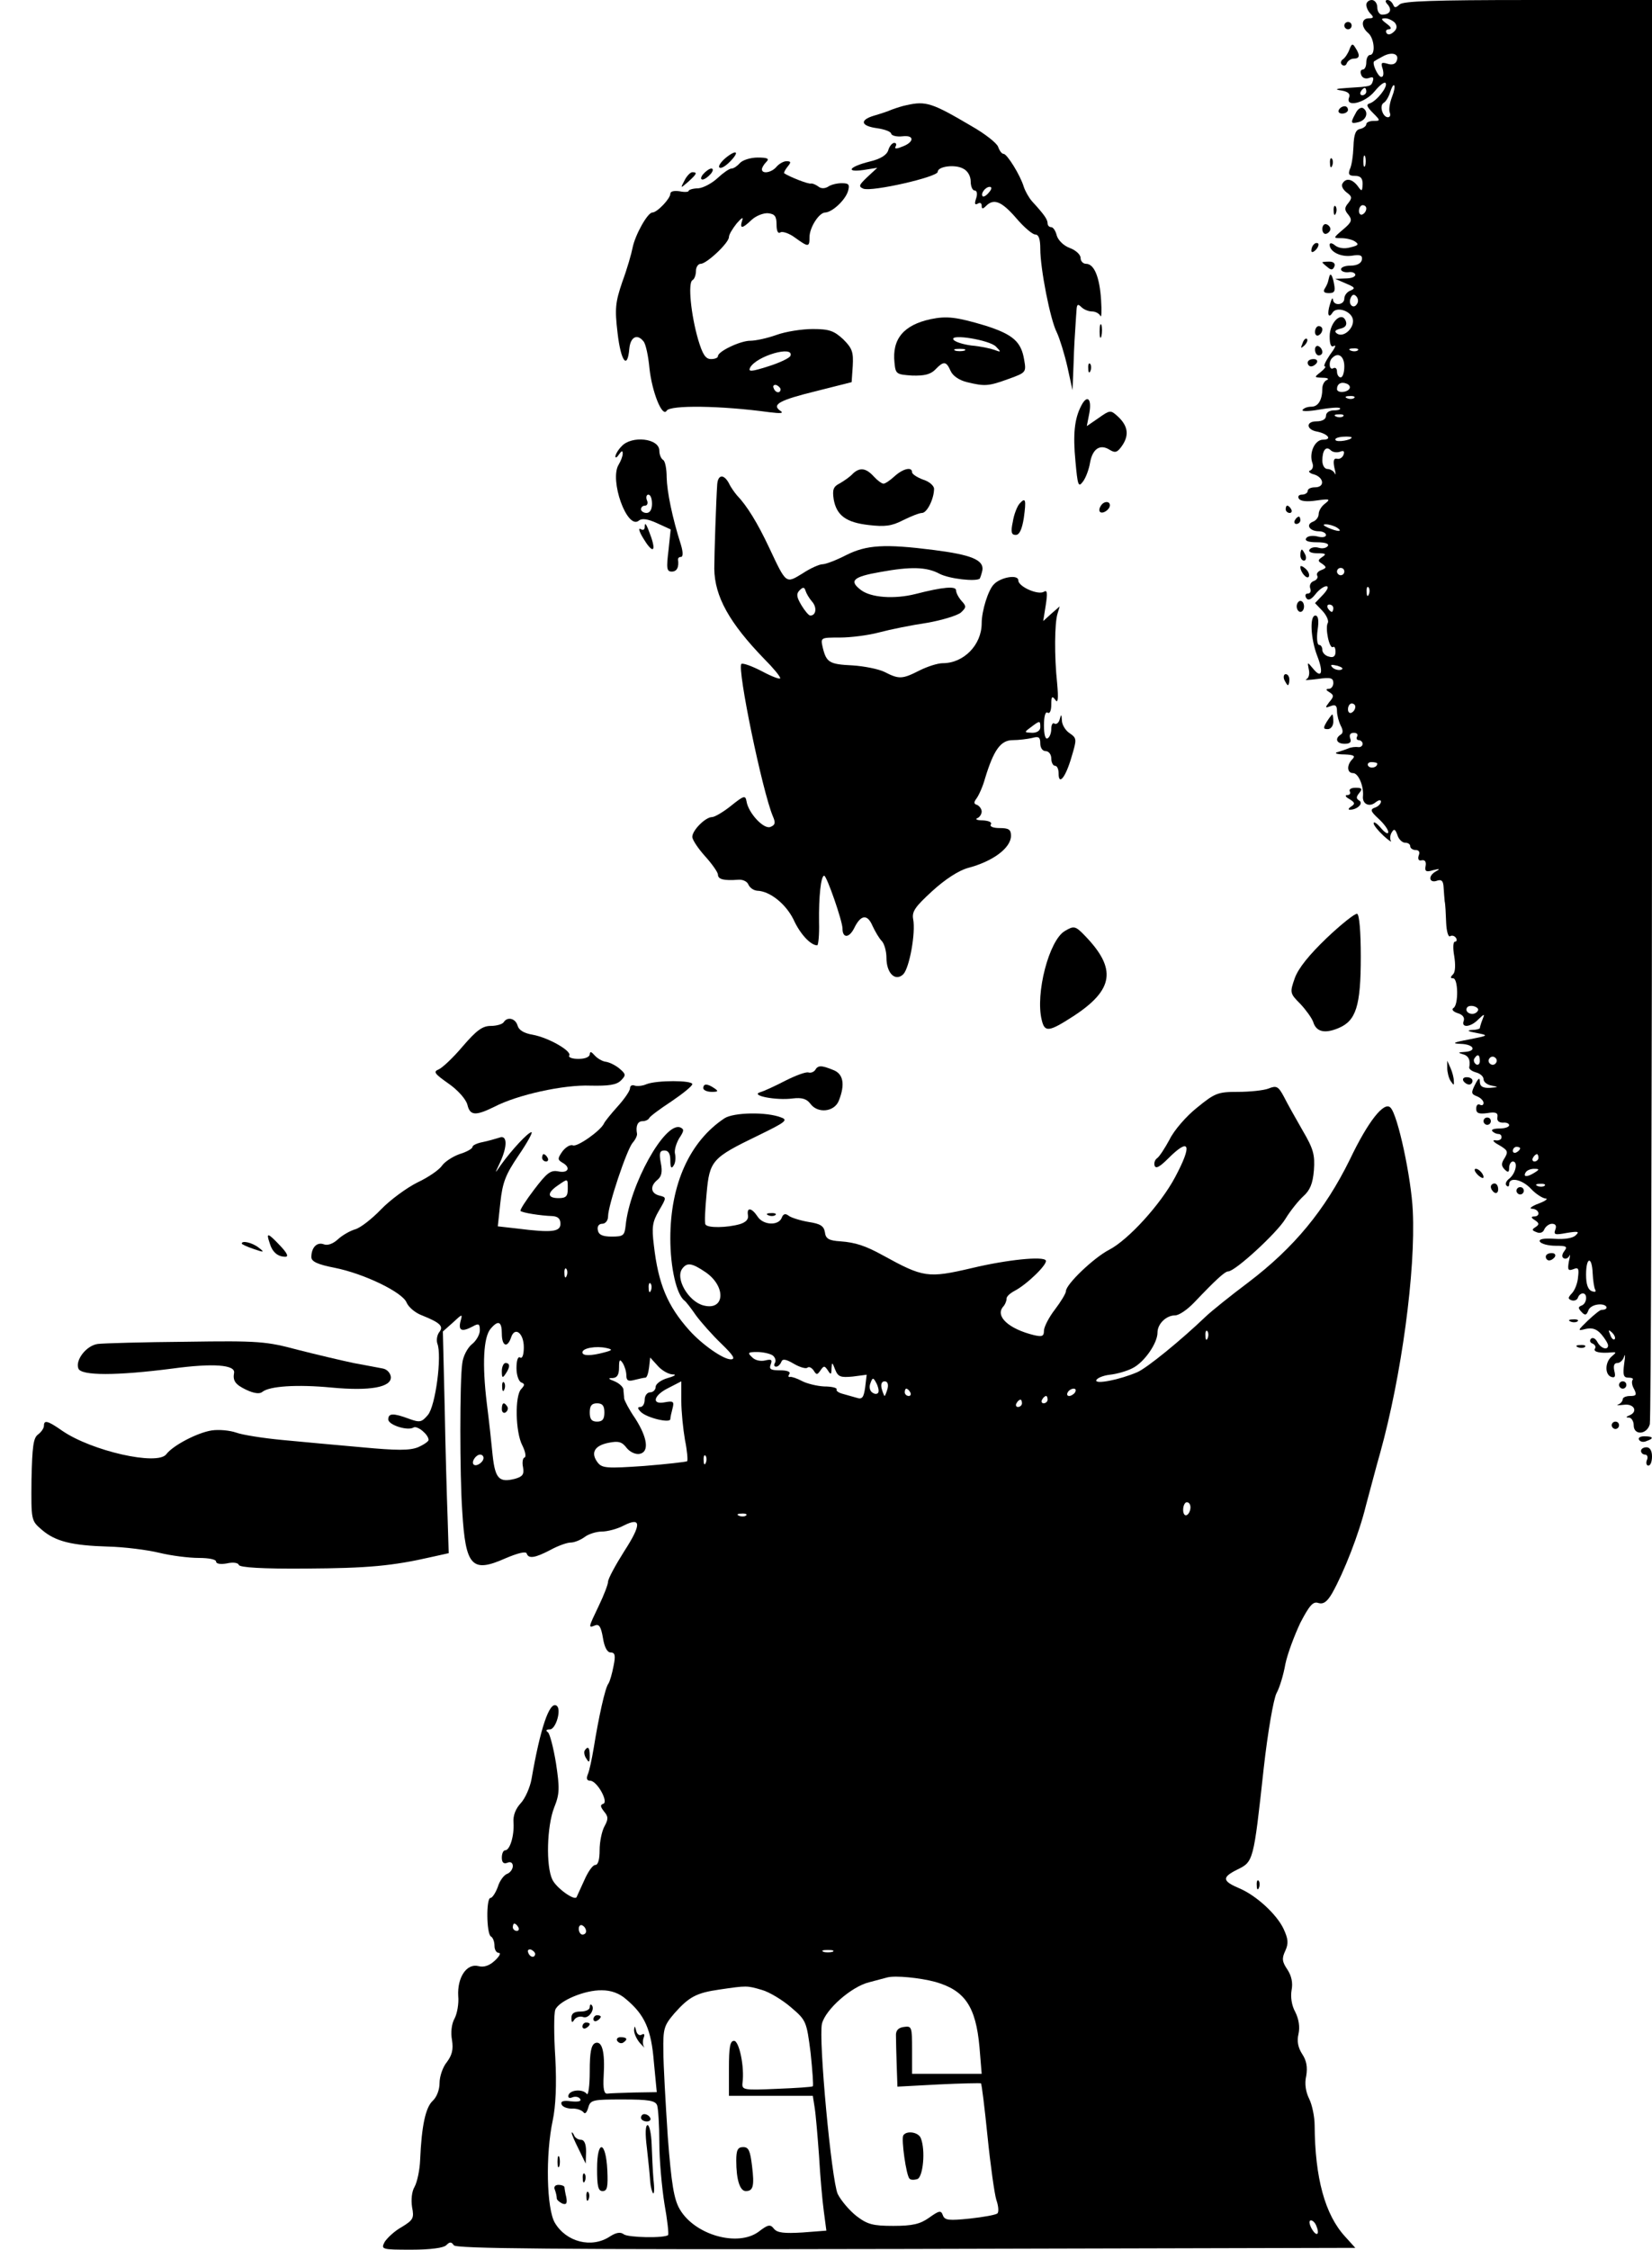 <?xml version="1.0" standalone="no"?>
<!DOCTYPE svg PUBLIC "-//W3C//DTD SVG 20010904//EN"
 "http://www.w3.org/TR/2001/REC-SVG-20010904/DTD/svg10.dtd">
<svg version="1.0" xmlns="http://www.w3.org/2000/svg"
 width="451pt" height="614pt" viewBox="0 0 451 614"
 preserveAspectRatio="xMidYMid meet">

<g transform="translate(0,614) scale(0.1,-0.1)"
fill="#000000" stroke="none">
<path d="M3730 6127 c0 -7 5 -18 12 -25 9 -9 8 -12 -5 -12 -21 0 -22 -23 -2
-40 17 -14 21 -60 5 -60 -5 0 -10 -9 -10 -20 0 -11 -4 -20 -10 -20 -5 0 -7 -6
-4 -14 3 -9 12 -12 21 -9 11 4 14 2 11 -8 -5 -15 -5 -15 -70 -19 -32 -2 -36
-4 -16 -7 18 -3 25 -9 21 -19 -11 -28 43 -16 70 17 14 17 27 27 30 22 6 -10
-24 -48 -43 -55 -11 -3 -9 -9 8 -26 21 -21 21 -22 2 -22 -11 0 -20 -4 -20 -9
0 -5 -8 -11 -17 -13 -12 -2 -17 -15 -18 -48 -1 -25 -5 -53 -10 -62 -5 -14 -2
-18 14 -18 15 0 21 -6 21 -22 -1 -21 -2 -22 -14 -5 -15 19 -32 22 -41 6 -4 -6
1 -16 11 -24 15 -11 16 -15 5 -29 -11 -13 -11 -19 0 -32 11 -14 10 -20 -14
-40 -28 -24 -28 -24 -5 -24 13 0 30 -4 37 -9 12 -8 9 -11 -12 -16 -17 -5 -33
-2 -42 5 -8 7 -15 8 -15 2 0 -19 30 -34 60 -30 24 4 30 1 28 -11 -2 -10 -14
-16 -31 -16 -14 0 -26 -4 -26 -10 0 -5 9 -9 20 -8 10 2 19 -2 19 -7 0 -6 -12
-10 -27 -10 l-28 -1 30 -13 c24 -10 26 -13 12 -19 -9 -3 -17 -13 -17 -22 0
-18 -30 -21 -31 -2 -1 6 -4 1 -8 -13 -9 -28 -4 -41 7 -23 11 17 49 5 55 -17 6
-23 -23 -52 -42 -41 -9 6 -7 10 8 14 14 3 19 10 15 21 -11 28 -44 -4 -44 -42
0 -23 4 -31 12 -26 7 4 2 -7 -11 -24 -12 -18 -19 -32 -14 -32 4 0 -1 -7 -11
-15 -19 -15 -19 -15 5 -16 13 0 18 -3 12 -6 -7 -2 -13 -13 -13 -23 0 -31 -11
-50 -30 -50 -11 0 -21 -4 -24 -9 -3 -4 17 -4 45 1 28 5 54 7 57 4 3 -3 -4 -6
-16 -6 -13 0 -22 -6 -22 -15 0 -9 -10 -15 -26 -15 -30 0 -28 -23 2 -28 29 -6
42 -22 16 -22 -23 0 -39 -37 -29 -64 3 -8 1 -17 -6 -20 -7 -2 -2 -8 11 -11 27
-9 29 -35 2 -35 -11 0 -20 -4 -20 -10 0 -5 -7 -10 -16 -10 -8 0 -12 -5 -8 -11
4 -7 22 -9 48 -5 36 5 39 4 24 -8 -10 -7 -18 -20 -18 -29 0 -8 -7 -18 -16 -21
-20 -8 -9 -26 17 -26 10 0 19 -5 19 -10 0 -6 -10 -8 -24 -4 -13 3 -27 1 -30
-5 -5 -7 6 -11 29 -11 23 0 34 -4 30 -10 -4 -6 -15 -8 -25 -5 -10 3 -21 1 -25
-5 -4 -6 5 -10 22 -10 22 0 25 -2 13 -10 -13 -9 -13 -11 0 -19 12 -9 12 -11
-3 -17 -9 -3 -14 -10 -11 -15 3 -5 -1 -12 -10 -15 -8 -3 -12 -12 -9 -20 3 -8
0 -14 -7 -14 -6 0 -8 -5 -4 -12 5 -8 13 -5 25 10 9 12 23 22 30 22 7 0 4 -9
-9 -23 l-22 -23 21 -22 c11 -12 17 -27 14 -32 -8 -13 4 -72 14 -66 4 3 7 -3 7
-13 0 -12 -6 -17 -18 -13 -10 2 -18 11 -18 18 0 8 -4 14 -9 14 -5 0 -7 18 -4
40 4 26 2 40 -6 40 -16 0 -13 -63 5 -110 18 -46 12 -64 -12 -34 -15 18 -15 18
-11 -3 3 -12 0 -24 -7 -27 -6 -3 8 -2 32 1 34 5 42 3 42 -11 0 -9 -6 -16 -12
-16 -9 0 -9 -3 1 -9 13 -8 13 -12 0 -27 -12 -16 -12 -17 4 -11 13 5 17 1 17
-14 0 -11 5 -29 10 -39 7 -13 7 -21 0 -25 -17 -11 -11 -25 11 -25 15 0 19 5
15 15 -3 9 0 15 10 15 8 0 12 -4 9 -10 -3 -5 -1 -10 4 -10 6 0 11 -5 11 -10 0
-6 -6 -10 -12 -9 -7 1 -20 0 -28 -4 -8 -3 -22 -8 -30 -10 -8 -3 1 -6 20 -6 26
-1 31 -4 22 -13 -16 -16 -15 -38 2 -38 14 0 29 -34 27 -62 -3 -22 17 -32 34
-18 9 7 15 8 15 2 0 -5 -7 -13 -16 -16 -14 -5 -13 -10 10 -31 14 -13 26 -29
26 -36 0 -7 -9 -2 -20 11 -11 13 -20 19 -20 13 0 -5 12 -20 27 -34 14 -13 24
-19 20 -14 -3 6 -2 17 3 24 6 10 9 8 15 -8 3 -11 13 -21 21 -21 8 0 14 -4 14
-10 0 -5 7 -10 15 -10 9 0 12 -6 8 -15 -3 -10 0 -15 8 -13 9 2 13 -4 11 -15
-3 -15 1 -18 20 -12 20 5 21 4 5 -5 -20 -13 -14 -32 8 -23 11 3 15 -2 16 -18
1 -13 2 -31 3 -39 2 -8 3 -34 4 -58 1 -24 6 -41 11 -37 5 3 12 1 16 -5 3 -5 2
-10 -3 -10 -5 0 -6 -17 -2 -39 4 -25 3 -44 -3 -50 -8 -8 -8 -11 0 -11 14 0 15
-73 1 -81 -6 -4 -1 -10 11 -14 14 -4 20 -12 17 -21 -8 -20 19 -18 40 4 17 16
18 16 11 -1 -4 -10 -7 -21 -7 -23 0 -2 -10 -5 -22 -5 -15 -1 -10 -4 12 -8 35
-7 35 -7 -20 -18 -43 -8 -48 -11 -22 -12 36 -1 45 -20 10 -22 -17 -1 -19 -2
-5 -6 16 -4 22 -16 18 -36 -1 -5 8 -11 19 -14 11 -3 20 -11 20 -18 0 -8 10
-16 23 -18 19 -4 18 -4 -5 -6 -20 -1 -28 4 -28 17 0 12 -4 10 -13 -8 -11 -22
-11 -26 5 -32 10 -4 18 -12 18 -18 0 -6 -4 -8 -10 -5 -5 3 -10 -1 -10 -11 0
-12 7 -15 30 -12 23 4 30 1 28 -11 -2 -10 4 -15 15 -15 9 1 17 -2 17 -7 0 -5
-12 -9 -27 -9 -14 0 -23 -3 -19 -7 4 -5 12 -8 17 -8 5 0 9 -4 8 -10 0 -5 -8
-9 -17 -7 -9 1 -5 -5 10 -13 24 -14 26 -18 16 -35 -10 -15 -10 -22 0 -32 9 -9
12 -8 12 5 0 9 5 17 10 17 15 0 8 -33 -10 -47 -8 -6 -12 -15 -7 -19 4 -4 7 -2
7 4 0 21 36 13 60 -13 13 -14 31 -25 39 -26 9 0 0 -7 -19 -14 -19 -7 -27 -14
-17 -14 19 -1 24 -21 5 -21 -9 0 -8 -4 2 -10 12 -8 13 -12 2 -19 -11 -7 -10
-9 3 -14 9 -4 18 -1 21 8 4 8 13 15 21 15 10 0 13 -6 9 -16 -5 -14 -1 -15 31
-9 31 5 36 4 25 -6 -7 -8 -30 -12 -58 -10 -31 2 -44 -1 -40 -8 4 -6 23 -11 43
-11 29 0 33 -2 24 -14 -7 -9 -8 -17 -2 -20 5 -3 12 0 15 6 3 7 3 1 -1 -15 -4
-23 -2 -26 12 -21 14 6 16 2 13 -22 -1 -16 -9 -36 -17 -44 -11 -12 -11 -15 0
-19 7 -2 15 1 17 8 2 6 8 11 13 11 14 0 11 -28 -3 -33 -10 -4 -10 -7 -1 -17
10 -11 14 -10 19 3 3 10 17 17 32 17 21 0 25 -15 4 -15 -4 0 -20 -13 -37 -29
-29 -28 -29 -29 -6 -23 18 4 30 0 43 -15 10 -12 18 -25 18 -30 0 -14 -19 -9
-29 9 -5 10 -13 14 -18 9 -4 -5 -2 -11 5 -13 6 -3 10 -9 6 -14 -5 -9 15 -13
46 -10 13 1 13 0 0 -11 -19 -16 -19 -50 -1 -56 10 -3 12 1 8 17 -3 14 0 21 8
21 8 0 16 8 19 18 3 9 3 0 0 -20 -4 -31 -2 -38 12 -38 10 0 14 -3 11 -6 -3 -4
-2 -15 4 -25 8 -16 6 -19 -11 -19 -11 0 -20 -4 -20 -9 0 -5 -6 -12 -12 -14 -7
-2 -1 -3 15 -1 28 4 40 -19 15 -29 -10 -4 -10 -6 0 -6 6 -1 12 -10 12 -21 0
-28 36 -26 44 3 3 12 6 892 6 1955 l0 1932 -338 0 c-257 0 -341 -3 -351 -12
-11 -10 -14 -10 -18 0 -3 6 -9 12 -15 12 -7 0 -7 -5 1 -13 12 -15 5 -27 -16
-27 -7 0 -13 9 -13 20 0 11 -7 20 -15 20 -8 0 -15 -6 -15 -13z m78 -49 c7 -9
6 -17 -3 -25 -9 -8 -16 -9 -20 -3 -3 6 0 10 7 10 8 1 6 6 -6 15 -16 12 -17 15
-4 15 8 0 20 -6 26 -12z m5 -104 c-3 -9 -13 -12 -25 -8 -17 5 -19 3 -13 -15 3
-12 2 -21 -4 -21 -9 0 -27 39 -19 43 1 1 12 7 23 13 25 14 46 7 38 -12z m-13
-99 c-6 -16 -9 -34 -6 -42 3 -7 1 -13 -5 -13 -14 0 -24 31 -12 39 6 3 14 16
18 29 4 13 9 22 11 19 3 -2 0 -17 -6 -32z m-70 15 c0 -5 -5 -10 -11 -10 -5 0
-7 5 -4 10 3 6 8 10 11 10 2 0 4 -4 4 -10z m-3 -202 c-3 -7 -5 -2 -5 12 0 14
2 19 5 13 2 -7 2 -19 0 -25z m3 -117 c0 -6 -4 -13 -10 -16 -5 -3 -10 1 -10 9
0 9 5 16 10 16 6 0 10 -4 10 -9z m-25 -260 c-9 -16 -25 -3 -18 15 4 10 9 12
15 6 6 -6 7 -15 3 -21z m2 -127 c-3 -3 -12 -4 -19 -1 -8 3 -5 6 6 6 11 1 17
-2 13 -5z m-37 -44 c0 -16 -4 -30 -10 -30 -5 0 -10 7 -10 16 0 8 -4 12 -10 9
-11 -7 -14 18 -3 28 16 17 33 5 33 -23z m14 -61 c-7 -11 -34 -12 -34 -1 0 14
11 21 26 15 8 -3 11 -9 8 -14z m13 -25 c-3 -3 -12 -4 -19 -1 -8 3 -5 6 6 6 11
1 17 -2 13 -5z m-30 -50 c-3 -3 -12 -4 -19 -1 -8 3 -5 6 6 6 11 1 17 -2 13 -5z
m23 -58 c0 -7 -40 -14 -44 -7 -3 4 6 8 20 9 13 1 24 0 24 -2z m-32 -39 c10 4
13 2 10 -8 -3 -8 -11 -13 -18 -11 -9 2 -11 -6 -7 -25 4 -15 4 -22 1 -15 -3 6
-12 12 -20 12 -8 0 -14 10 -14 23 0 28 10 41 23 28 5 -5 16 -7 25 -4z m-8
-207 c18 -12 2 -12 -25 0 -13 6 -15 9 -5 9 8 0 22 -4 30 -9z m20 -120 c0 -5
-4 -10 -10 -10 -5 0 -10 5 -10 10 0 6 5 10 10 10 6 0 10 -4 10 -10z m67 -62
c-3 -8 -6 -5 -6 6 -1 11 2 17 5 13 3 -3 4 -12 1 -19z m-97 -38 c0 -5 -2 -10
-4 -10 -3 0 -8 5 -11 10 -3 6 -1 10 4 10 6 0 11 -4 11 -10z m21 -168 c-7 -2
-18 1 -23 6 -8 8 -4 9 13 5 13 -4 18 -8 10 -11z m39 -101 c0 -6 -4 -13 -10
-16 -5 -3 -10 1 -10 9 0 9 5 16 10 16 6 0 10 -4 10 -9z m60 -155 c0 -11 -19
-15 -25 -6 -3 5 1 10 9 10 9 0 16 -2 16 -4z m272 -678 c-12 -12 -35 -1 -27 12
3 5 13 6 21 3 10 -4 12 -9 6 -15z m8 -134 c0 -8 -5 -12 -10 -9 -6 4 -8 11 -5
16 9 14 15 11 15 -7z m44 -5 c-3 -5 -10 -7 -15 -3 -5 3 -7 10 -3 15 3 5 10 7
15 3 5 -3 7 -10 3 -15z m66 -233 c0 -3 -4 -8 -10 -11 -5 -3 -10 -1 -10 4 0 6
5 11 10 11 6 0 10 -2 10 -4z m50 -26 c0 -5 -5 -10 -11 -10 -5 0 -7 5 -4 10 3
6 8 10 11 10 2 0 4 -4 4 -10z m-10 -40 c-20 -13 -33 -13 -25 0 3 6 14 10 23
10 15 0 15 -2 2 -10z m27 -36 c-3 -3 -12 -4 -19 -1 -8 3 -5 6 6 6 11 1 17 -2
13 -5z m131 -239 c1 -20 4 -40 7 -45 3 -6 -1 -7 -9 -4 -11 4 -16 19 -16 45 0
49 16 52 18 4z m60 -180 c-3 -3 -9 2 -12 12 -6 14 -5 15 5 6 7 -7 10 -15 7
-18z"/>
<path d="M3670 6070 c0 -5 5 -10 10 -10 6 0 10 5 10 10 0 6 -4 10 -10 10 -5 0
-10 -4 -10 -10z"/>
<path d="M3684 6005 c-4 -11 -12 -23 -18 -27 -6 -4 -7 -11 -2 -15 5 -4 11 -2
13 5 3 6 11 12 19 12 16 0 18 9 4 30 -7 12 -10 11 -16 -5z"/>
<path d="M2475 5853 c-11 -2 -29 -8 -40 -12 -11 -5 -33 -12 -50 -17 -39 -12
-35 -28 10 -34 20 -3 37 -9 38 -15 1 -5 15 -9 31 -7 34 4 32 -17 -3 -29 -14
-6 -20 -5 -16 1 3 6 2 10 -4 10 -5 0 -13 -9 -16 -20 -4 -13 -21 -24 -51 -31
-56 -14 -67 -30 -17 -23 l38 6 -27 -25 c-23 -22 -25 -26 -11 -32 24 -9 203 32
203 46 0 15 47 21 69 9 13 -6 21 -21 21 -35 0 -14 5 -25 11 -25 6 0 8 -9 4
-21 -5 -15 -4 -19 4 -15 6 4 11 2 11 -5 0 -10 3 -10 12 -1 21 21 42 13 82 -33
21 -25 45 -45 52 -45 10 0 14 -13 14 -39 0 -54 27 -193 45 -228 8 -17 21 -59
29 -94 l14 -64 3 75 c1 41 4 86 5 100 1 14 2 34 3 45 1 15 4 16 13 7 7 -7 20
-12 29 -12 10 0 20 -6 23 -12 3 -7 4 12 2 43 -4 63 -19 99 -41 99 -8 0 -15 7
-15 16 0 9 -13 21 -29 27 -17 6 -32 21 -36 34 -3 13 -10 23 -15 23 -6 0 -10 5
-10 10 0 11 -9 24 -42 60 -9 10 -19 28 -23 40 -10 33 -46 90 -55 90 -5 0 -11
8 -15 19 -3 10 -36 36 -73 57 -107 63 -124 69 -177 57z m225 -238 c-7 -9 -15
-13 -17 -11 -7 7 7 26 19 26 6 0 6 -6 -2 -15z"/>
<path d="M3655 5840 c-3 -5 1 -10 9 -10 9 0 16 5 16 10 0 6 -4 10 -9 10 -6 0
-13 -4 -16 -10z"/>
<path d="M3701 5831 c-15 -27 -14 -30 9 -24 21 6 27 28 11 38 -6 3 -15 -3 -20
-14z"/>
<path d="M1981 5709 c-13 -11 -21 -23 -17 -26 4 -4 16 3 28 15 28 28 20 36
-11 11z"/>
<path d="M2020 5695 c-7 -8 -17 -15 -23 -15 -6 0 -23 -12 -38 -26 -15 -14 -39
-27 -53 -28 -14 0 -26 -4 -26 -7 0 -3 -11 -4 -25 -1 -15 2 -25 0 -25 -7 0 -13
-36 -51 -49 -51 -13 0 -47 -61 -54 -96 -3 -16 -15 -58 -28 -93 -19 -56 -21
-73 -13 -140 9 -78 27 -101 32 -43 3 33 22 42 39 20 6 -7 13 -40 16 -73 7 -65
35 -135 47 -116 9 16 149 14 280 -4 32 -4 41 -3 30 4 -24 17 -2 29 100 54 l95
24 3 44 c2 38 -1 48 -26 73 -25 23 -38 28 -83 28 -30 0 -74 -7 -99 -16 -25 -9
-57 -16 -72 -16 -27 0 -88 -29 -88 -42 0 -5 -9 -8 -19 -8 -15 0 -23 13 -35 53
-20 69 -28 154 -16 162 6 3 10 15 10 26 0 10 6 19 13 19 16 0 77 57 77 73 0 7
10 23 21 37 14 16 19 19 15 8 -7 -23 0 -23 26 2 12 11 32 19 45 18 18 -2 23
-8 23 -31 0 -18 4 -26 11 -21 6 3 24 -3 40 -15 36 -26 39 -26 39 2 0 26 26 67
43 67 19 1 54 33 62 58 5 18 3 22 -17 22 -13 0 -30 -4 -38 -10 -9 -5 -19 -5
-26 1 -7 5 -16 9 -20 8 -7 -2 -58 18 -73 28 -2 1 2 9 9 18 10 12 10 15 -3 15
-8 0 -20 -7 -27 -15 -13 -16 -40 -21 -40 -7 0 4 5 13 12 20 9 9 4 12 -24 12
-19 0 -41 -7 -48 -15z m138 -526 c-2 -6 -29 -19 -61 -29 -47 -15 -55 -15 -49
-3 18 32 120 61 110 32z m-27 -92 c-1 -12 -15 -9 -19 4 -3 6 1 10 8 8 6 -3 11
-8 11 -12z"/>
<path d="M3631 5694 c0 -11 3 -14 6 -6 3 7 2 16 -1 19 -3 4 -6 -2 -5 -13z"/>
<path d="M1920 5665 c-7 -8 -8 -15 -2 -15 5 0 15 7 22 15 7 8 8 15 2 15 -5 0
-15 -7 -22 -15z"/>
<path d="M1869 5648 c-12 -23 -12 -23 10 -4 23 21 26 26 11 26 -5 0 -15 -10
-21 -22z"/>
<path d="M3641 5564 c0 -11 3 -14 6 -6 3 7 2 16 -1 19 -3 4 -6 -2 -5 -13z"/>
<path d="M3610 5515 c0 -9 5 -15 11 -13 6 2 11 8 11 13 0 5 -5 11 -11 13 -6 2
-11 -4 -11 -13z"/>
<path d="M3587 5473 c-4 -3 -7 -11 -7 -17 0 -6 5 -5 12 2 6 6 9 14 7 17 -3 3
-9 2 -12 -2z"/>
<path d="M3610 5424 c0 -1 6 -7 14 -13 10 -9 15 -8 19 2 3 8 -3 13 -14 13 -11
0 -19 -1 -19 -2z"/>
<path d="M3629 5385 c-1 -3 -2 -8 -3 -12 -1 -5 -5 -14 -9 -20 -6 -9 -2 -13 11
-13 15 0 18 5 14 25 -4 23 -10 32 -13 20z"/>
<path d="M2541 5269 c-74 -16 -106 -54 -99 -119 3 -31 5 -32 48 -35 33 -1 50
3 63 16 23 24 30 24 42 -3 6 -14 24 -26 45 -31 49 -12 59 -11 114 9 47 17 48
18 42 52 -8 49 -30 69 -105 93 -80 24 -106 27 -150 18z m178 -75 c15 -15 14
-16 -4 -9 -11 4 -39 10 -63 12 -23 3 -45 10 -49 16 -11 17 99 -1 116 -19z
m-86 -11 c-7 -2 -19 -2 -25 0 -7 3 -2 5 12 5 14 0 19 -2 13 -5z"/>
<path d="M3002 5235 c0 -16 2 -22 5 -12 2 9 2 23 0 30 -3 6 -5 -1 -5 -18z"/>
<path d="M3590 5234 c0 -8 5 -12 10 -9 6 3 10 10 10 16 0 5 -4 9 -10 9 -5 0
-10 -7 -10 -16z"/>
<path d="M3556 5203 c-6 -14 -5 -15 5 -6 7 7 10 15 7 18 -3 3 -9 -2 -12 -12z"/>
<path d="M3590 5186 c0 -9 5 -16 10 -16 6 0 10 4 10 9 0 6 -4 13 -10 16 -5 3
-10 -1 -10 -9z"/>
<path d="M3570 5150 c0 -5 4 -10 9 -10 6 0 13 5 16 10 3 6 -1 10 -9 10 -9 0
-16 -4 -16 -10z"/>
<path d="M2971 5134 c0 -11 3 -14 6 -6 3 7 2 16 -1 19 -3 4 -6 -2 -5 -13z"/>
<path d="M2952 5033 c-19 -36 -23 -79 -16 -152 6 -66 8 -72 20 -56 8 10 17 34
20 53 7 38 28 51 54 34 15 -9 21 -7 35 14 18 28 14 53 -15 79 -18 16 -20 16
-51 -6 l-32 -22 7 36 c7 39 -6 51 -22 20z"/>
<path d="M1697 4922 c-10 -10 -17 -23 -17 -28 0 -5 5 -2 10 6 7 10 10 11 10 2
0 -7 -5 -20 -11 -30 -26 -42 23 -179 55 -153 8 7 24 5 50 -7 l37 -17 -6 -57
c-6 -49 -5 -58 9 -58 14 0 20 12 17 33 0 4 3 7 8 7 6 0 6 13 0 33 -24 75 -38
145 -39 184 0 23 -4 45 -10 48 -5 3 -10 14 -10 25 0 34 -76 42 -103 12z m83
-157 c0 -16 -6 -25 -15 -25 -8 0 -15 5 -15 10 0 6 5 10 11 10 6 0 9 7 5 15 -3
8 -1 15 4 15 6 0 10 -11 10 -25z"/>
<path d="M2328 4847 c-7 -8 -23 -19 -35 -26 -18 -9 -21 -17 -17 -44 8 -44 34
-63 96 -70 43 -5 62 -3 93 13 22 11 45 20 52 20 14 0 33 39 33 66 0 8 -13 20
-30 25 -16 6 -30 15 -30 20 0 16 -25 10 -48 -11 -12 -11 -25 -20 -30 -20 -5 0
-17 9 -27 20 -21 23 -38 25 -57 7z"/>
<path d="M1958 4818 c-3 -43 -8 -193 -8 -230 1 -76 41 -148 137 -247 24 -24
43 -47 43 -52 0 -4 -22 4 -50 19 -27 14 -52 23 -56 20 -12 -13 57 -347 86
-416 8 -18 6 -24 -7 -29 -18 -7 -60 38 -65 70 -3 17 -7 16 -42 -12 -21 -17
-45 -31 -52 -31 -18 0 -54 -36 -54 -54 0 -8 16 -32 35 -53 19 -21 35 -44 35
-50 0 -13 16 -17 56 -14 12 1 24 -5 27 -13 4 -9 14 -16 24 -17 35 -1 78 -36
99 -78 18 -40 47 -71 65 -71 3 0 6 28 5 63 -1 69 5 127 14 127 7 0 50 -124 50
-144 0 -27 18 -27 32 1 18 37 36 39 50 6 7 -15 18 -34 25 -41 7 -7 13 -28 13
-46 0 -42 24 -66 46 -45 17 18 34 113 27 150 -4 21 5 34 52 77 35 32 72 56 97
63 69 18 118 55 118 88 0 17 -6 21 -31 21 -17 0 -28 4 -24 10 4 6 -6 10 -22
11 -15 0 -22 3 -15 6 6 2 12 11 12 18 0 7 -6 15 -12 18 -10 3 -10 7 -2 18 6 8
17 32 23 54 24 79 43 105 76 105 16 0 40 3 53 6 18 5 22 2 22 -15 0 -12 6 -21
15 -21 8 0 15 -9 15 -20 0 -11 5 -20 10 -20 6 0 10 -9 10 -21 0 -34 19 -11 35
44 15 50 15 52 -5 66 -11 7 -21 23 -21 35 -1 17 -2 18 -6 3 -2 -9 -9 -15 -14
-12 -5 4 -9 -3 -9 -14 0 -11 -4 -23 -10 -26 -6 -4 -10 10 -10 35 0 25 4 39 10
35 6 -4 10 6 10 22 0 22 2 25 11 13 7 -11 9 2 5 45 -8 75 -7 164 1 190 l6 20
-23 -20 -22 -20 7 44 c5 32 4 42 -5 36 -16 -10 -70 14 -70 31 0 17 -47 9 -66
-10 -16 -15 -34 -73 -34 -107 0 -59 -49 -109 -106 -109 -14 0 -42 -9 -64 -20
-47 -24 -56 -24 -95 -4 -16 8 -56 16 -88 18 -63 3 -71 8 -81 49 -6 27 -6 27
47 27 29 0 77 6 107 14 30 8 89 20 130 26 41 7 83 20 93 28 15 14 16 17 2 32
-8 9 -15 22 -15 29 0 12 -36 9 -110 -10 -59 -15 -123 -10 -150 11 -33 25 -21
36 54 49 82 15 126 14 161 -5 27 -14 100 -22 110 -13 1 2 5 13 7 23 4 28 -31
42 -133 55 -134 17 -183 14 -239 -14 -27 -14 -56 -25 -65 -25 -8 0 -33 -11
-54 -25 -46 -28 -44 -30 -91 70 -32 68 -61 115 -88 143 -6 7 -17 22 -22 33
-14 26 -30 24 -32 -3z m259 -320 c14 -16 11 -38 -5 -38 -4 0 -15 13 -24 28
-13 22 -15 31 -5 41 9 9 13 9 16 -1 2 -7 10 -21 18 -30z m623 -343 c0 -9 -9
-15 -22 -15 -22 1 -23 1 -4 15 25 19 26 19 26 0z"/>
<path d="M2783 4765 c-6 -7 -15 -29 -18 -49 -6 -28 -4 -36 8 -36 10 0 17 15
22 46 7 51 5 58 -12 39z"/>
<path d="M3005 4759 c-4 -6 -5 -13 -2 -16 7 -7 27 6 27 18 0 12 -17 12 -25 -2z"/>
<path d="M3510 4750 c0 -5 5 -10 11 -10 5 0 7 5 4 10 -3 6 -8 10 -11 10 -2 0
-4 -4 -4 -10z"/>
<path d="M3535 4720 c-3 -5 -1 -10 4 -10 6 0 11 5 11 10 0 6 -2 10 -4 10 -3 0
-8 -4 -11 -10z"/>
<path d="M1760 4701 c0 -7 -5 -9 -11 -5 -7 4 -4 -7 7 -25 24 -40 36 -40 22 2
-13 37 -18 45 -18 28z"/>
<path d="M3550 4625 c0 -8 4 -15 10 -15 5 0 7 7 4 15 -4 8 -8 15 -10 15 -2 0
-4 -7 -4 -15z"/>
<path d="M3550 4593 c0 -15 18 -35 23 -27 3 5 -1 15 -9 22 -8 7 -14 9 -14 5z"/>
<path d="M3540 4485 c0 -8 5 -15 10 -15 6 0 10 7 10 15 0 8 -4 15 -10 15 -5 0
-10 -7 -10 -15z"/>
<path d="M3506 4285 c4 -8 8 -15 10 -15 2 0 4 7 4 15 0 8 -4 15 -10 15 -5 0
-7 -7 -4 -15z"/>
<path d="M3622 4170 c-10 -17 -10 -20 3 -20 8 0 15 9 15 20 0 11 -1 20 -3 20
-1 0 -8 -9 -15 -20z"/>
<path d="M3685 3980 c3 -5 0 -10 -7 -10 -7 0 -5 -5 6 -11 15 -9 16 -13 5 -20
-8 -5 -9 -9 -4 -9 20 0 38 17 26 25 -9 5 -9 10 0 21 9 11 7 14 -10 14 -12 0
-19 -4 -16 -10z"/>
<path d="M3622 3580 c-48 -46 -77 -82 -87 -109 -14 -40 -14 -42 15 -71 15 -16
31 -38 35 -49 8 -27 31 -33 69 -17 48 20 61 60 61 195 0 68 -4 115 -10 117 -5
2 -43 -28 -83 -66z"/>
<path d="M2907 3599 c-43 -25 -81 -171 -63 -243 8 -34 19 -33 87 11 110 72
118 129 31 219 -26 27 -30 28 -55 13z"/>
<path d="M1375 3350 c-3 -5 -19 -10 -35 -10 -23 0 -39 -12 -77 -56 -26 -31
-56 -59 -66 -63 -15 -6 -10 -12 27 -38 26 -18 48 -43 52 -58 7 -30 22 -31 73
-6 63 33 190 61 263 58 50 -1 71 2 83 14 14 14 14 17 -2 31 -10 9 -27 18 -38
20 -11 1 -25 10 -32 18 -9 10 -12 11 -13 3 0 -8 -13 -13 -31 -13 -16 0 -28 4
-25 9 8 12 -56 49 -100 57 -24 4 -38 13 -41 25 -6 20 -28 25 -38 9z"/>
<path d="M3951 3225 c0 -11 4 -27 9 -35 9 -13 10 -13 9 0 0 8 -4 24 -9 35 l-9
20 0 -20z"/>
<path d="M2225 3219 c-4 -5 -12 -8 -18 -6 -7 2 -34 -8 -62 -22 -27 -14 -59
-29 -70 -32 -28 -9 44 -23 89 -17 25 3 38 -1 48 -14 20 -28 66 -23 78 8 18 45
12 74 -16 84 -32 13 -41 13 -49 -1z"/>
<path d="M3995 3190 c3 -5 10 -10 16 -10 5 0 9 5 9 10 0 6 -7 10 -16 10 -8 0
-12 -4 -9 -10z"/>
<path d="M1765 3181 c-11 -5 -26 -6 -32 -4 -7 3 -13 0 -13 -7 0 -7 -15 -29
-34 -50 -18 -20 -35 -41 -37 -46 -9 -20 -73 -65 -85 -60 -7 3 -20 -5 -29 -17
-13 -19 -13 -22 0 -30 24 -13 17 -30 -11 -24 -21 4 -31 -4 -66 -50 -22 -29
-39 -55 -37 -58 5 -5 55 -13 87 -14 15 -1 22 -7 22 -21 0 -22 -23 -25 -118
-13 l-53 6 7 65 c6 55 14 76 50 129 24 35 39 63 35 63 -9 0 -53 -47 -84 -90
-17 -25 -17 -25 -2 7 21 45 20 77 -2 68 -10 -3 -30 -9 -45 -12 -16 -3 -28 -9
-28 -13 0 -5 -16 -14 -36 -20 -19 -7 -40 -21 -47 -31 -7 -11 -37 -32 -67 -46
-30 -15 -75 -48 -100 -74 -25 -26 -56 -50 -70 -54 -14 -4 -35 -16 -47 -27 -14
-13 -29 -18 -39 -14 -19 7 -34 -9 -34 -35 0 -12 17 -20 63 -29 81 -16 186 -67
197 -95 5 -12 23 -28 42 -35 50 -20 60 -30 47 -46 -6 -8 -8 -22 -5 -31 13 -33
-5 -171 -26 -195 -17 -20 -22 -21 -52 -10 -43 16 -56 15 -56 -2 0 -15 53 -32
69 -22 10 6 41 -19 41 -34 0 -4 -13 -13 -29 -20 -23 -9 -57 -9 -153 0 -68 6
-166 15 -218 20 -53 5 -109 14 -125 20 -17 6 -47 9 -67 6 -39 -6 -106 -41
-124 -65 -24 -32 -204 9 -284 64 -40 28 -50 30 -50 14 0 -7 -7 -17 -16 -24
-13 -9 -16 -33 -18 -123 -1 -112 -1 -112 28 -137 37 -32 82 -43 181 -46 44 -1
107 -9 140 -17 33 -8 81 -14 108 -14 27 0 47 -4 47 -10 0 -6 12 -8 29 -5 17 4
31 2 33 -4 2 -7 64 -11 183 -10 169 1 236 7 345 32 l45 10 -3 97 c-2 53 -6
189 -8 302 l-5 206 27 24 c27 25 27 25 21 3 -6 -25 4 -29 34 -13 16 9 19 7 19
-11 0 -11 -10 -29 -22 -38 -12 -10 -24 -33 -26 -52 -7 -46 -7 -305 0 -404 9
-150 26 -169 118 -128 33 14 56 20 58 13 5 -15 23 -12 65 10 20 11 45 20 55
20 10 0 27 7 38 15 10 8 32 15 47 15 15 0 42 7 59 16 49 25 50 4 2 -70 -24
-38 -44 -75 -44 -83 0 -7 -11 -36 -25 -65 -29 -61 -30 -62 -10 -54 11 4 16 -5
21 -34 4 -26 12 -40 21 -40 12 0 14 -8 8 -37 -4 -21 -10 -42 -14 -48 -9 -11
-27 -94 -40 -175 -5 -30 -12 -63 -16 -72 -5 -12 -3 -18 6 -18 19 0 51 -58 36
-63 -9 -3 -8 -8 2 -21 12 -14 12 -21 1 -41 -7 -13 -13 -42 -13 -64 0 -26 -4
-41 -12 -41 -7 0 -20 -19 -30 -42 -11 -24 -20 -44 -21 -46 -6 -10 -55 25 -66
48 -18 37 -15 146 5 197 15 37 15 53 5 120 -7 43 -17 81 -22 85 -7 5 -5 8 5 8
17 0 33 57 18 65 -19 12 -44 -62 -68 -201 -4 -22 -17 -52 -29 -65 -14 -15 -22
-34 -20 -54 2 -36 -10 -75 -23 -75 -5 0 -9 -9 -9 -20 0 -13 5 -18 15 -14 9 4
15 0 15 -9 0 -8 -7 -18 -15 -21 -9 -3 -21 -19 -26 -36 -6 -16 -15 -30 -20 -30
-12 0 -11 -97 1 -105 6 -3 10 -15 10 -26 0 -10 5 -19 12 -19 6 0 2 -9 -11 -21
-15 -14 -30 -19 -45 -15 -32 8 -58 -31 -55 -82 2 -20 -3 -48 -10 -61 -8 -14
-11 -38 -7 -59 4 -26 0 -41 -14 -60 -11 -13 -20 -39 -20 -57 0 -19 -8 -39 -19
-49 -19 -18 -30 -67 -34 -161 -1 -27 -8 -60 -15 -73 -8 -13 -10 -36 -7 -56 6
-30 3 -35 -28 -54 -20 -11 -40 -30 -47 -41 -10 -20 -9 -21 73 -21 53 0 88 5
95 12 10 10 14 10 21 0 6 -9 264 -12 1234 -10 l1227 3 -28 31 c-55 60 -82 160
-83 303 0 24 -7 57 -15 73 -9 18 -13 41 -8 62 4 24 1 42 -11 60 -11 17 -15 35
-10 55 4 19 1 40 -9 60 -10 18 -13 41 -10 59 4 20 0 39 -11 56 -15 22 -16 31
-6 52 9 20 8 32 -5 60 -19 40 -75 91 -120 110 -47 20 -49 30 -7 51 45 22 45
21 73 277 11 99 27 190 35 205 8 14 19 50 24 79 6 29 25 79 41 113 25 48 35
59 49 54 14 -4 24 3 38 27 32 57 73 161 92 239 11 40 28 106 39 144 58 209 97
496 89 660 -4 89 -41 263 -61 282 -17 18 -61 -37 -111 -142 -68 -138 -152
-240 -277 -335 -48 -36 -99 -77 -115 -92 -70 -67 -161 -141 -188 -153 -49 -21
-116 -34 -112 -22 2 6 19 13 37 15 19 2 47 10 62 18 32 16 68 68 68 97 0 24
24 47 48 47 11 0 34 16 53 36 57 60 83 84 92 84 19 0 133 105 156 143 14 23
36 50 49 62 18 16 26 34 29 71 3 42 -1 58 -31 109 -19 33 -42 74 -51 92 -15
28 -20 31 -42 22 -13 -5 -51 -9 -83 -9 -55 0 -63 -3 -112 -43 -29 -23 -63 -62
-75 -87 -13 -24 -28 -47 -34 -51 -6 -4 -9 -13 -7 -20 3 -10 14 -4 37 19 59 59
67 39 19 -51 -40 -75 -128 -171 -180 -198 -41 -21 -118 -94 -118 -113 0 -6
-14 -29 -30 -50 -17 -22 -30 -48 -30 -58 0 -15 -5 -17 -27 -12 -69 17 -106 51
-85 77 6 6 10 17 10 22 -1 6 9 15 22 22 33 17 91 73 85 83 -7 12 -106 2 -202
-21 -120 -28 -132 -26 -243 35 -47 26 -75 35 -115 38 -32 2 -41 7 -43 25 -3
17 -12 23 -45 28 -23 4 -48 12 -54 17 -9 7 -15 5 -19 -6 -9 -22 -51 -20 -66 4
-16 24 -30 26 -26 3 2 -11 -6 -19 -22 -24 -35 -10 -88 -11 -94 -1 -3 4 -1 42
3 84 8 91 15 98 141 159 74 36 82 42 63 49 -40 16 -130 14 -155 -2 -95 -63
-148 -180 -148 -328 0 -80 17 -154 39 -170 4 -3 18 -21 31 -40 14 -19 45 -54
69 -77 33 -32 40 -43 26 -43 -21 0 -79 41 -113 79 -60 67 -85 127 -97 233 -6
49 -4 63 14 94 21 36 21 36 1 41 -24 6 -26 26 -5 43 11 9 14 22 9 46 -5 27 -3
34 10 34 11 0 16 -9 16 -27 0 -20 3 -24 9 -14 5 7 6 21 4 31 -3 10 3 29 11 43
14 21 14 25 3 30 -42 16 -138 -157 -149 -268 -3 -27 -6 -30 -38 -30 -25 0 -36
5 -38 18 -2 10 3 17 12 17 9 0 16 9 16 20 0 30 51 182 67 201 8 9 13 20 12 25
-4 21 2 34 15 34 8 0 16 4 18 8 2 5 29 25 61 46 31 21 57 42 57 47 0 11 -97
11 -125 0z m-215 -286 c0 -20 -5 -25 -25 -25 -31 0 -32 14 -3 34 29 20 28 21
28 -9z m376 -227 c57 -39 53 -106 -5 -91 -41 10 -79 74 -58 101 13 17 26 15
63 -10z m-379 -10 c-3 -8 -6 -5 -6 6 -1 11 2 17 5 13 3 -3 4 -12 1 -19z m230
-40 c-3 -8 -6 -5 -6 6 -1 11 2 17 5 13 3 -3 4 -12 1 -19z m-407 -118 c0 -34
15 -40 25 -11 10 32 35 13 35 -26 0 -20 -4 -32 -10 -28 -6 4 -10 -8 -10 -29 0
-19 6 -36 13 -39 10 -4 10 -7 0 -18 -18 -18 -16 -118 3 -154 8 -16 11 -31 6
-33 -5 -1 -7 -14 -4 -27 3 -19 -1 -25 -22 -31 -43 -11 -54 0 -61 63 -3 32 -10
96 -16 143 -13 107 -9 180 10 203 21 25 31 21 31 -13z m1927 -12 c-3 -8 -6 -5
-6 6 -1 11 2 17 5 13 3 -3 4 -12 1 -19z m-1647 -39 c-37 -10 -60 -10 -60 0 0
12 38 18 65 12 18 -4 18 -6 -5 -12z m459 -8 c7 -5 10 -14 7 -20 -4 -6 -3 -11
3 -11 5 0 11 6 14 13 3 9 12 8 34 -5 17 -10 33 -14 37 -11 4 4 11 1 17 -7 8
-13 10 -13 19 0 9 13 11 13 20 0 8 -13 10 -12 10 5 1 18 2 18 10 -3 8 -20 15
-22 48 -19 l38 5 -4 -34 c-4 -28 -8 -34 -23 -29 -11 3 -28 8 -39 11 -11 3 -18
8 -16 12 2 4 -13 8 -34 8 -20 1 -48 8 -61 15 -13 7 -28 12 -32 11 -5 -1 -6 2
-2 8 4 6 -6 10 -25 10 -26 0 -31 3 -26 16 5 13 2 15 -15 11 -12 -3 -28 0 -36
9 -13 12 -11 14 14 14 15 0 34 -4 42 -9z m-399 -55 c0 -14 5 -17 23 -12 12 3
25 6 29 6 4 0 8 12 10 28 l3 27 20 -22 c11 -13 29 -23 40 -24 13 0 9 -4 -12
-10 -18 -5 -33 -16 -33 -24 0 -8 -7 -15 -15 -15 -8 0 -15 -9 -15 -20 0 -11 -5
-20 -12 -20 -8 0 -8 -4 2 -14 17 -16 80 -31 80 -19 0 4 3 18 6 29 5 19 2 21
-20 17 -39 -8 -32 19 9 39 l35 18 0 -54 c0 -29 5 -77 10 -106 6 -29 8 -55 6
-58 -3 -2 -56 -8 -118 -13 -101 -7 -114 -6 -126 9 -20 26 -10 46 28 54 29 6
38 3 51 -14 9 -11 24 -18 35 -16 27 5 22 44 -12 97 -16 23 -29 48 -30 54 0 7
-2 18 -2 25 -1 7 -12 17 -24 22 -18 7 -19 9 -5 9 12 1 17 9 17 29 0 21 2 24
10 12 5 -8 10 -23 10 -34z m688 -46 c-2 -5 -9 -6 -16 -1 -7 4 -10 15 -6 25 6
17 8 17 16 2 5 -9 8 -21 6 -26z m25 10 c-3 -11 -7 -20 -8 -20 -1 0 -5 9 -8 20
-3 12 0 20 8 20 8 0 11 -8 8 -20z m62 -10 c3 -5 1 -10 -4 -10 -6 0 -11 5 -11
10 0 6 2 10 4 10 3 0 8 -4 11 -10z m450 0 c-3 -5 -11 -10 -16 -10 -6 0 -7 5
-4 10 3 6 11 10 16 10 6 0 7 -4 4 -10z m-75 -20 c0 -5 -5 -10 -11 -10 -5 0 -7
5 -4 10 3 6 8 10 11 10 2 0 4 -4 4 -10z m-70 -10 c0 -5 -5 -10 -11 -10 -5 0
-7 5 -4 10 3 6 8 10 11 10 2 0 4 -4 4 -10z m-1140 -25 c0 -18 -5 -25 -20 -25
-15 0 -20 7 -20 25 0 18 5 25 20 25 15 0 20 -7 20 -25z m-330 -124 c0 -12 -20
-25 -27 -18 -7 7 6 27 18 27 5 0 9 -4 9 -9z m607 -13 c-3 -8 -6 -5 -6 6 -1 11
2 17 5 13 3 -3 4 -12 1 -19z m1323 -122 c0 -8 -4 -18 -10 -21 -5 -3 -10 3 -10
14 0 12 5 21 10 21 6 0 10 -6 10 -14z m-1213 -22 c-3 -3 -12 -4 -19 -1 -8 3
-5 6 6 6 11 1 17 -2 13 -5z m-622 -1124 c3 -5 1 -10 -4 -10 -6 0 -11 5 -11 10
0 6 2 10 4 10 3 0 8 -4 11 -10z m185 -11 c0 -5 -4 -9 -10 -9 -5 0 -10 7 -10
16 0 8 5 12 10 9 6 -3 10 -10 10 -16z m-139 -62 c-1 -12 -15 -9 -19 4 -3 6 1
10 8 8 6 -3 11 -8 11 -12z m812 6 c-7 -2 -19 -2 -25 0 -7 3 -2 5 12 5 14 0 19
-2 13 -5z m280 -82 c81 -23 111 -67 121 -178 l6 -73 -95 0 -95 0 0 66 c0 62
-1 65 -22 62 -16 -2 -23 -10 -22 -25 0 -13 1 -49 2 -80 l2 -58 112 6 c62 3
114 4 116 3 2 -1 10 -66 18 -145 8 -79 19 -157 24 -173 6 -17 7 -33 3 -37 -5
-4 -38 -10 -75 -14 -57 -6 -69 -5 -74 9 -5 14 -10 13 -38 -7 -24 -17 -45 -22
-97 -22 -56 0 -71 4 -101 27 -19 15 -42 42 -51 60 -17 37 -53 424 -43 465 10
39 80 101 129 113 23 6 45 12 49 13 22 6 90 -1 131 -12z m-473 -22 c21 -6 57
-28 80 -48 41 -35 42 -38 53 -124 5 -48 8 -89 6 -91 -2 -2 -47 -5 -99 -7 -90
-4 -95 -3 -93 16 6 43 -9 115 -23 115 -11 0 -14 -17 -14 -75 l0 -75 115 0 114
0 5 -32 c3 -18 8 -77 12 -132 3 -54 9 -122 13 -151 l7 -53 -65 -5 c-50 -3 -69
-1 -78 10 -10 13 -16 12 -42 -8 -57 -42 -174 -9 -215 61 -16 27 -23 68 -33
199 -6 92 -12 196 -12 233 -1 62 2 70 30 103 40 45 60 56 123 65 75 11 75 11
116 -1z m-370 -26 c50 -42 68 -82 75 -170 l8 -83 -62 -1 c-33 -1 -67 -2 -73
-3 -9 -1 -12 13 -10 48 4 65 -4 97 -23 90 -11 -5 -15 -24 -15 -78 0 -39 -4
-66 -8 -61 -10 14 -45 12 -50 -3 -2 -7 2 -10 11 -6 8 3 18 1 21 -5 4 -6 -6 -8
-25 -6 -21 3 -29 0 -26 -8 2 -7 15 -12 28 -12 13 1 27 -4 32 -10 4 -6 9 -1 13
13 6 21 12 22 94 22 71 0 89 -3 94 -16 3 -9 6 -55 6 -102 0 -48 7 -123 14
-167 8 -44 12 -82 10 -85 -10 -9 -109 -7 -121 2 -9 7 -21 5 -38 -6 -50 -33
-119 -15 -150 37 -23 38 -26 187 -6 280 8 38 11 96 7 171 -4 62 -4 121 0 131
10 24 80 54 127 53 25 0 48 -8 67 -25z m1884 -619 c10 -25 -1 -29 -14 -5 -6
12 -7 21 -1 21 5 0 12 -7 15 -16z"/>
<path d="M1370 2398 c0 -19 2 -20 10 -8 13 19 13 30 0 30 -5 0 -10 -10 -10
-22z"/>
<path d="M1371 2354 c0 -11 3 -14 6 -6 3 7 2 16 -1 19 -3 4 -6 -2 -5 -13z"/>
<path d="M1370 2294 c0 -8 5 -12 10 -9 6 4 8 11 5 16 -9 14 -15 11 -15 -7z"/>
<path d="M2466 312 c-6 -10 8 -110 17 -118 3 -4 13 -4 22 -1 15 7 22 78 9 111
-6 17 -39 22 -48 8z"/>
<path d="M2010 243 c0 -52 10 -83 26 -83 20 0 24 13 17 69 -5 41 -9 51 -24 51
-15 0 -19 -8 -19 -37z"/>
<path d="M1610 662 c0 -7 -11 -12 -25 -12 -17 0 -25 -5 -25 -17 0 -13 2 -15 8
-5 5 7 16 10 24 7 15 -6 34 22 23 33 -3 3 -5 0 -5 -6z"/>
<path d="M1620 629 c0 -5 5 -7 10 -4 6 3 10 8 10 11 0 2 -4 4 -10 4 -5 0 -10
-5 -10 -11z"/>
<path d="M1590 609 c0 -5 5 -7 10 -4 6 3 10 8 10 11 0 2 -4 4 -10 4 -5 0 -10
-5 -10 -11z"/>
<path d="M1731 599 c0 -9 7 -25 17 -36 9 -10 14 -14 10 -9 -3 4 -4 15 -1 24 4
9 2 13 -5 9 -6 -4 -13 1 -15 10 -4 15 -5 15 -6 2z"/>
<path d="M1685 570 c4 -6 11 -8 16 -5 14 9 11 15 -7 15 -8 0 -12 -5 -9 -10z"/>
<path d="M1750 360 c0 -5 7 -10 16 -10 8 0 12 5 9 10 -3 6 -10 10 -16 10 -5 0
-9 -4 -9 -10z"/>
<path d="M1766 278 c4 -35 8 -75 9 -91 1 -15 5 -30 8 -33 3 -3 4 13 1 37 -2
24 -4 68 -5 97 -1 28 -6 52 -11 52 -6 0 -7 -23 -2 -62z"/>
<path d="M1561 319 c-1 -3 8 -23 19 -45 l19 -39 1 33 c0 21 -5 32 -14 32 -8 0
-17 6 -19 13 -3 6 -6 9 -6 6z"/>
<path d="M1630 221 c0 -48 3 -61 15 -61 13 0 15 11 13 57 -4 81 -28 85 -28 4z"/>
<path d="M1522 240 c0 -14 2 -19 5 -12 2 6 2 18 0 25 -3 6 -5 1 -5 -13z"/>
<path d="M1591 194 c0 -11 3 -14 6 -6 3 7 2 16 -1 19 -3 4 -6 -2 -5 -13z"/>
<path d="M1515 163 c3 -8 5 -18 5 -23 0 -4 7 -10 15 -14 11 -4 14 0 11 17 -3
12 -5 25 -5 28 -1 3 -8 6 -16 6 -10 0 -14 -6 -10 -14z"/>
<path d="M1601 144 c0 -11 3 -14 6 -6 3 7 2 16 -1 19 -3 4 -6 -2 -5 -13z"/>
<path d="M1920 3170 c0 -5 10 -10 23 -10 18 0 19 2 7 10 -19 13 -30 13 -30 0z"/>
<path d="M4050 3080 c0 -5 5 -10 10 -10 6 0 10 5 10 10 0 6 -4 10 -10 10 -5 0
-10 -4 -10 -10z"/>
<path d="M1480 2980 c0 -5 5 -10 11 -10 5 0 7 5 4 10 -3 6 -8 10 -11 10 -2 0
-4 -4 -4 -10z"/>
<path d="M4032 2936 c7 -8 15 -12 17 -11 5 6 -10 25 -20 25 -5 0 -4 -6 3 -14z"/>
<path d="M4070 2901 c0 -6 5 -13 10 -16 6 -3 10 1 10 9 0 9 -4 16 -10 16 -5 0
-10 -4 -10 -9z"/>
<path d="M4140 2890 c0 -5 5 -10 10 -10 6 0 10 5 10 10 0 6 -4 10 -10 10 -5 0
-10 -4 -10 -10z"/>
<path d="M2098 2823 c7 -3 16 -2 19 1 4 3 -2 6 -13 5 -11 0 -14 -3 -6 -6z"/>
<path d="M736 2748 c7 -25 22 -38 43 -38 10 0 4 11 -14 30 -34 36 -39 37 -29
8z"/>
<path d="M660 2746 c0 -2 15 -9 33 -15 29 -10 30 -9 13 4 -18 14 -46 20 -46
11z"/>
<path d="M4220 2710 c0 -5 4 -10 9 -10 6 0 13 5 16 10 3 6 -1 10 -9 10 -9 0
-16 -4 -16 -10z"/>
<path d="M4288 2533 c7 -3 16 -2 19 1 4 3 -2 6 -13 5 -11 0 -14 -3 -6 -6z"/>
<path d="M267 2472 c-31 -4 -62 -44 -53 -67 7 -20 104 -20 258 0 111 15 171
10 167 -12 -4 -22 4 -32 33 -46 21 -10 37 -12 44 -6 19 16 95 21 189 12 106
-10 164 1 162 29 -1 10 -10 21 -22 23 -11 2 -47 9 -80 15 -33 7 -101 23 -152
36 -86 23 -106 25 -305 22 -117 -1 -225 -4 -241 -6z"/>
<path d="M4308 2463 c7 -3 16 -2 19 1 4 3 -2 6 -13 5 -11 0 -14 -3 -6 -6z"/>
<path d="M4420 2360 c0 -5 5 -10 10 -10 6 0 10 5 10 10 0 6 -4 10 -10 10 -5 0
-10 -4 -10 -10z"/>
<path d="M4400 2250 c0 -5 5 -10 10 -10 6 0 10 5 10 10 0 6 -4 10 -10 10 -5 0
-10 -4 -10 -10z"/>
<path d="M4475 2210 c3 -5 12 -7 20 -3 21 7 19 13 -6 13 -11 0 -18 -4 -14 -10z"/>
<path d="M4480 2180 c0 -5 5 -10 11 -10 6 0 9 -7 5 -15 -3 -8 -1 -15 4 -15 6
0 10 11 10 25 0 16 -6 25 -15 25 -8 0 -15 -4 -15 -10z"/>
<path d="M1596 1362 c-2 -4 -1 -14 5 -22 7 -12 9 -10 9 8 0 23 -5 28 -14 14z"/>
<path d="M3431 994 c0 -11 3 -14 6 -6 3 7 2 16 -1 19 -3 4 -6 -2 -5 -13z"/>
</g>
</svg>
